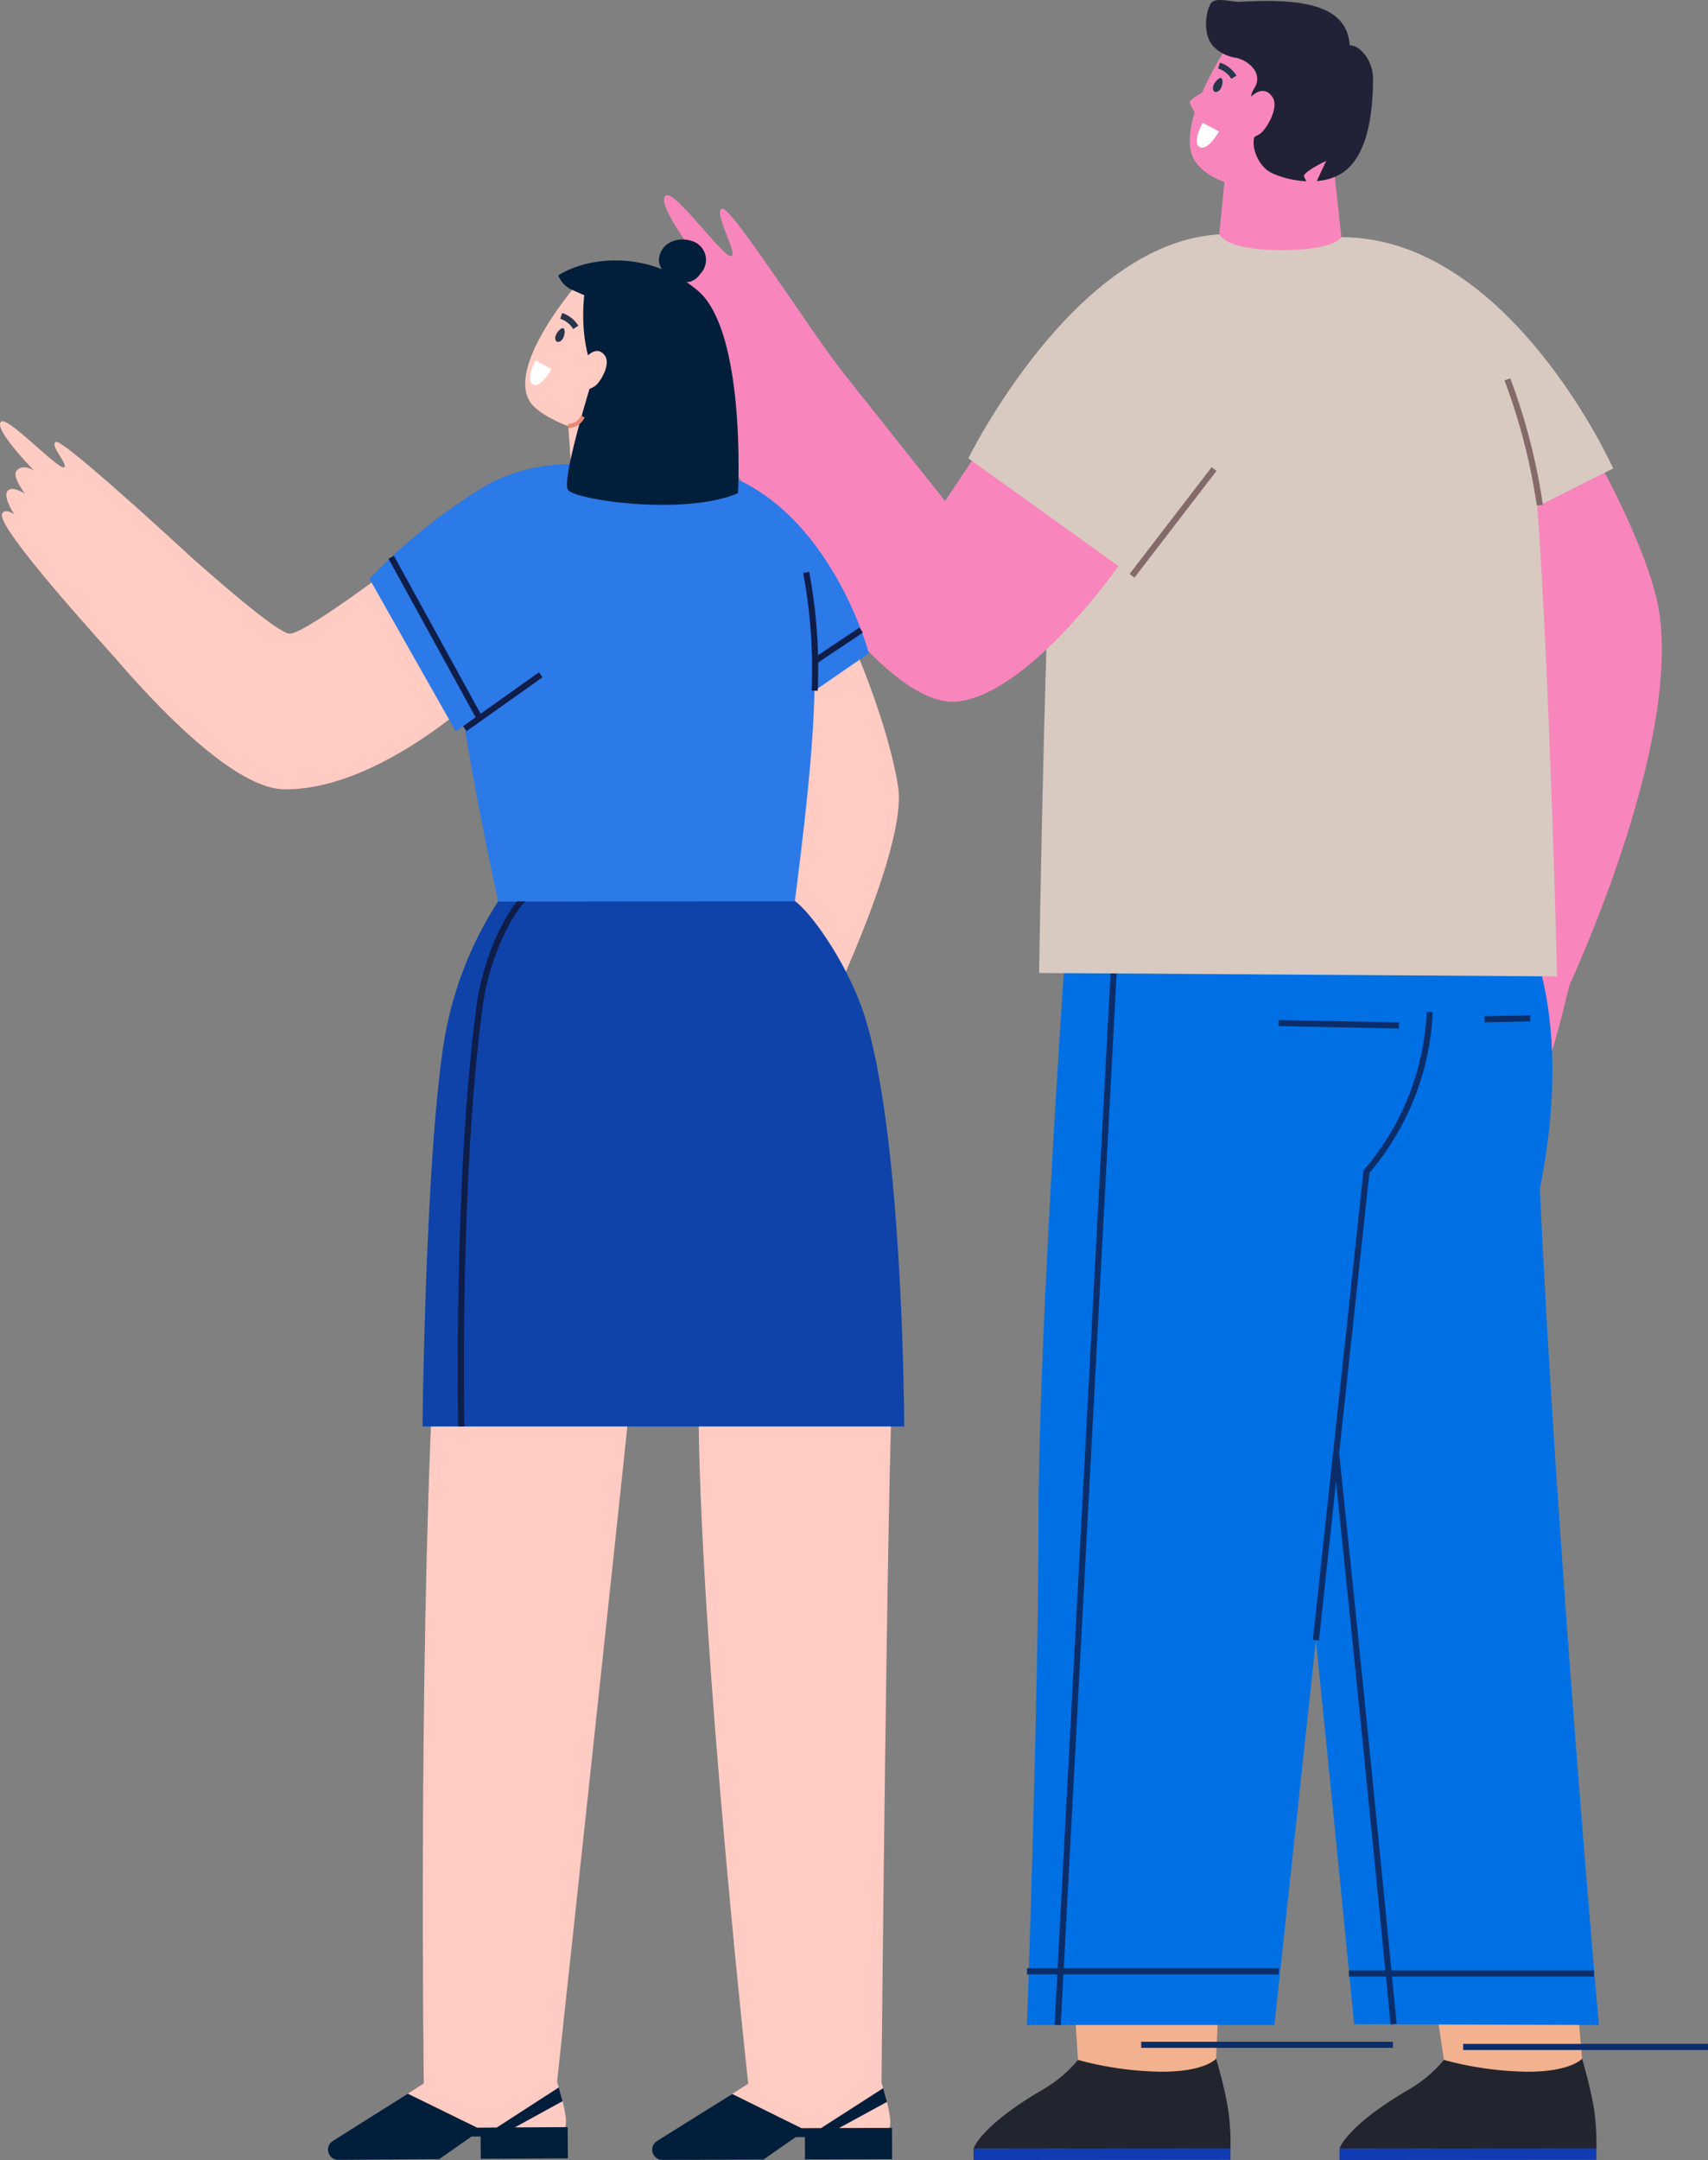 <svg xmlns="http://www.w3.org/2000/svg" width="209.354" height="264.627" viewBox="0 0 209.354 264.627">
  <rect x="0" y="0" width="209.354" height="264.627" fill="#808080" stroke="none"/>
  <g id="Group_782" data-name="Group 782" transform="translate(-1177.375 -635.869)">
    <g id="Group_542" data-name="Group 542" transform="translate(1257.051 635.869)">
      <g id="Group_542-2" data-name="Group 542" transform="translate(97.02 56.144)">
        <path id="Path_621" data-name="Path 621" d="M3.2,0C2.73,4.149-.6,15.947.1,16.44S2.021,12.8,2.518,13.312s-.96,7-.13,7.309c1.124.416,2.26-6.311,2.26-6.311s-.877,7.43.2,7.509c.764.056,1.694-5.584,2.321-7.694-.387,2.373-.56,6.293.236,6.335s1.5-3.785,2.208-6.686c-.27,1.851-.582,5.247.151,5.321s3.119-9.109,5.027-17.841" transform="translate(2.348 56.922)" fill="#f886bc"/>
        <path id="Path_622" data-name="Path 622" d="M19.055,0s6.715,11.928,7.683,19.249c2.39,18.034-12.574,48.582-12.574,48.582S3.29,64.865,3.29,63.5s7.579-33.463,7.579-33.463L0,4.948" transform="translate(0 0)" fill="#f886bc"/>
      </g>
      <g id="Group_545" data-name="Group 545" transform="translate(66.155 0)">
        <path id="Path_623" data-name="Path 623" d="M13.739,0,15.2,13.449S7.136,20.286,0,12.626L.873,3.774Z" transform="translate(3.53 16.977)" fill="#f886bc"/>
        <path id="Path_624" data-name="Path 624" d="M6.02,0S-2.71,12.026.856,16.531c2.631,3.324,9.534,3.7,11.666,2.395.459-2.461,6.117-10.6,5.209-12.408C14.265-.4,6.02,0,6.02,0Z" transform="translate(0 3.5)" fill="#f886bc"/>
        <path id="Path_625" data-name="Path 625" d="M17.609,5.584C17.328,1.039,12.846-.292,4.245.221,3.094.29,1.045-.492.514.531c-.7,1.345-.825,4.068.526,5.292A4.958,4.958,0,0,0,3.731,7.095c1.558.364,3.146,1.849,2.317,3.481-.218.427-.731,1.152-.407,1.505a4.748,4.748,0,0,0,.935.49c.619.331.58,1.271.194,1.858s-.214,1.237-.6,1.822c-.92,1.385.171,3.94,1.6,4.786,1.266.751,5.416,2,8.456.427,2.634-1.367,4.217-5.085,4.239-11.771C20.474,7.129,18.567,5.409,17.609,5.584Z" transform="translate(1.997 0)" fill="#212237"/>
        <path id="Path_626" data-name="Path 626" d="M1.412,1.307C2.829-.488,3.976-.2,4.6.783,5.438,2.1,3.763,4.835,2.984,5.3,1.4,6.248.122,6.147,0,4.863" transform="translate(5.559 11.141)" fill="#f886bc"/>
        <g id="Group_544" data-name="Group 544" transform="translate(2.846 9.557)">
          <g id="Group_543" data-name="Group 543" transform="translate(0 0)">
            <path id="Path_627" data-name="Path 627" d="M.628.14c-.405.339-.785.951-.562,1.4a.313.313,0,0,0,.324.175C1.3,1.625,1.474-.566.628.14Z" fill="#28364c"/>
          </g>
        </g>
        <path id="Path_628" data-name="Path 628" d="M0,0A3.366,3.366,0,0,1,1.824,1.433" transform="translate(3.587 8.031)" fill="none" stroke="#28364c" stroke-miterlimit="10" stroke-width="0.75"/>
        <path id="Path_629" data-name="Path 629" d="M2.707,1.066.714,0S-.6,2.449.332,2.966C1.358,3.536,2.707,1.066,2.707,1.066Z" transform="translate(0.864 15.041)" fill="#fff"/>
      </g>
      <g id="Group_548" data-name="Group 548" transform="translate(39.656 75.393)">
        <g id="Group_546" data-name="Group 546" transform="translate(0 160.822)">
          <rect id="Rectangle_2141" data-name="Rectangle 2141" width="31.491" height="1.41" transform="translate(31.492 28.388) rotate(179.956)" fill="#103bb2"/>
          <path id="Path_630" data-name="Path 630" d="M27.01,0l2.724.641s1.043,3.56,1.442,6.038a29.026,29.026,0,0,1,.313,4.946L0,11.648S.823,8.92,8.337,4.518A16.4,16.4,0,0,0,12.8.8Z" transform="translate(0.001 15.352)" fill="#22252d"/>
          <path id="Path_631" data-name="Path 631" d="M18.5,4.021l-.517,11.973s-1.322,1.6-6.67,1.6a40.9,40.9,0,0,1-10.26-1.446L0,0" transform="translate(11.75 0)" fill="#f2b18f"/>
        </g>
        <g id="Group_547" data-name="Group 547" transform="translate(44.853 160.822)">
          <rect id="Rectangle_2142" data-name="Rectangle 2142" width="31.491" height="1.41" transform="translate(31.492 28.388) rotate(179.956)" fill="#103bb2"/>
          <path id="Path_632" data-name="Path 632" d="M27.01,0l2.724.641s1.043,3.56,1.442,6.038a28.92,28.92,0,0,1,.315,4.946L0,11.648S.823,8.92,8.337,4.518A16.363,16.363,0,0,0,12.8.8Z" transform="translate(0 15.352)" fill="#22252d"/>
          <path id="Path_633" data-name="Path 633" d="M18.293,3.533l1.062,12.461s-1.322,1.6-6.67,1.6a40.9,40.9,0,0,1-10.26-1.446L0,0" transform="translate(10.379 0)" fill="#f2b18f"/>
        </g>
        <path id="Path_634" data-name="Path 634" d="M38.143,40.457s4.912,10.228.965,29.8c2.008,43.7,7.233,102.438,7.233,102.438l-30-.1S10.22,109.444,6.585,77.976C2.534,42.924,0,0,0,0" transform="translate(30.304 0)" fill="#0070e4"/>
        <path id="Path_635" data-name="Path 635" d="M9.754,94.612S3.635,31.468,0,0" transform="translate(41.733 77.976)" fill="none" stroke="#0b2e6b" stroke-miterlimit="10" stroke-width="0.75"/>
        <path id="Path_636" data-name="Path 636" d="M4.606,26.934S1.419,73,1.419,95.105,0,157.212,0,157.212H30.327L41.61,52.653c9.241-11.07,8.568-35.089,6.34-44.44L17.879,0Z" transform="translate(6.548 15.48)" fill="#0070e4"/>
        <path id="Path_637" data-name="Path 637" d="M0,76.965,6.2,19.551A32.153,32.153,0,0,0,13.948,0" transform="translate(41.961 48.582)" fill="none" stroke="#0b2e6b" stroke-miterlimit="10" stroke-width="0.75"/>
        <line id="Line_26" data-name="Line 26" x1="7.177" y2="134.905" transform="translate(10.308 37.787)" fill="none" stroke="#0b2e6b" stroke-miterlimit="10" stroke-width="0.75"/>
        <line id="Line_27" data-name="Line 27" x2="14.73" y2="0.295" transform="translate(37.403 49.944)" fill="none" stroke="#0b2e6b" stroke-miterlimit="10" stroke-width="0.75"/>
        <line id="Line_28" data-name="Line 28" y1="0.117" x2="5.6" transform="translate(62.633 49.363)" fill="none" stroke="#0b2e6b" stroke-miterlimit="10" stroke-width="0.75"/>
      </g>
      <g id="Group_549" data-name="Group 549" transform="translate(0 23.911)">
        <path id="Path_638" data-name="Path 638" d="M25.244,23.729C21.133,19.077,10.1,1.389,8.858,1.668S10.96,7.421,9.9,7.459,3.127-.576,1.962.033C.383.859,6.674,8.816,6.674,8.816S4.211,5.435,3.049,6.548c-.823.789-.389,2.444,1.316,5.236C3.222,10.354,2.142,10.1,1.3,10.938S1.3,13.291,2.32,14.832c-.809-1.01-1.986-1.516-2.289-.465-.4,1.376,2.942,8.515,10.838,20.158" transform="translate(0 0)" fill="#f886bc"/>
        <path id="Path_639" data-name="Path 639" d="M37.045.342s17.376.727,22.587,20.5c2.35,8.917,3.862,70.062,3.862,70.062L0,90.483S.846,35.2,2.265,23.237C4.862,1.363,22.083,0,22.083,0s.785,1.934,7.514,1.934S37.045.342,37.045.342Z" transform="translate(47.689 4.805)" fill="#d8cac0"/>
        <path id="Path_640" data-name="Path 640" d="M0,0C20.625,0,33.323,28.33,33.323,28.33L20.355,34.841" transform="translate(84.734 5.147)" fill="#d8cac0"/>
        <path id="Path_641" data-name="Path 641" d="M53.083,30.964S42.078,46.8,33.192,47.662C21.248,48.818,0,9.054,0,9.054L13.4,0,31.76,23.09l6.261-9.358" transform="translate(4.407 14.377)" fill="#f886bc"/>
        <path id="Path_642" data-name="Path 642" d="M30.753,0C13,.976,0,27.429,0,27.429L20.792,42.353l11.8-15.394" transform="translate(39.019 4.805)" fill="#d8cac0"/>
        <line id="Line_29" data-name="Line 29" y1="13.082" x2="10.058" transform="translate(59.078 33.551)" fill="none" stroke="#846a6a" stroke-miterlimit="10" stroke-width="0.75"/>
        <path id="Path_643" data-name="Path 643" d="M3.979,15.424A74.494,74.494,0,0,0,0,0" transform="translate(105.089 22.566)" fill="none" stroke="#846a6a" stroke-miterlimit="10" stroke-width="0.75"/>
      </g>
      <path id="Path_644" data-name="Path 644" d="M2.722,0S-.137,1.374.005,1.9a10.435,10.435,0,0,0,1,1.792" transform="translate(66.155 10.707)" fill="#f886bc"/>
      <line id="Line_30" data-name="Line 30" x2="30.856" transform="translate(46.203 241.512)" fill="none" stroke="#0b2e6b" stroke-miterlimit="10" stroke-width="0.75"/>
      <line id="Line_31" data-name="Line 31" x2="30.011" transform="translate(85.668 241.773)" fill="none" stroke="#0b2e6b" stroke-miterlimit="10" stroke-width="0.75"/>
    </g>
    <g id="Group_781" data-name="Group 781">
      <g id="Group_543-2" data-name="Group 543" transform="translate(1177.375 665.211)">
        <g id="Group_551" data-name="Group 551" transform="translate(86.077 49.129)">
          <path id="Path_645" data-name="Path 645" d="M553.163,241.21s4.519,10.267,5.684,17.961-9.523,29.414-9.523,29.414l-9.152-5.375s2.787-16.19,2.787-21.952-5.248-13.78-5.248-13.78" transform="translate(-534.833 -241.21)" fill="#ffcbc2"/>
          <path id="Path_646" data-name="Path 646" d="M540.193,288.1c-1.177,3.56-6.277,13.314-5.754,13.877s2.361-2.846,2.705-2.3-2.132,5.977-1.46,6.4c.911.572,3.148-5.129,3.148-5.129s-2.138,6.367-1.2,6.635c.662.189,2.517-4.6,3.456-6.335-.778,2.014-1.649,5.428-.958,5.61s2.018-3.049,3.17-5.469c-.578,1.578-1.476,4.506-.845,4.7s4.417-7.431,7.7-14.754" transform="translate(-534.402 -247.315)" fill="#ffcbc2"/>
        </g>
        <g id="Group_554" data-name="Group 554" transform="translate(40.201 80.598)">
          <g id="Group_552" data-name="Group 552" transform="translate(39.74 41.665)">
            <path id="Path_647" data-name="Path 647" d="M533.709,338.747c-1.108,25.76,5.98,90.217,5.98,90.217l-7.958,5.067s24.481,1.138,25.191.422-.9-5.622-.9-5.622.712-76.141,1.422-87.418S534.817,312.987,533.709,338.747Z" transform="translate(-527.918 -325.291)" fill="#ffcbc2"/>
            <path id="Path_648" data-name="Path 648" d="M550.258,449.989l5.866-3.2-.46-1.682L548.049,450l-2.409.009-8.488-4.191-9.216,5.769a1.249,1.249,0,0,0,.667,2.307l12.387-.044,3.953-2.75,1.123,0,.01,2.736,10.676-.029-.014-3.824Z" transform="translate(-527.347 -340.89)" fill="#011e3b"/>
          </g>
          <g id="Group_553" data-name="Group 553" transform="translate(0 36.568)">
            <path id="Path_649" data-name="Path 649" d="M495.086,342.382c-1.767,36.2-1.115,85.783-1.115,85.783l-7.941,5.094s24.485,1.061,25.193.344-.917-5.62-.917-5.62,6.805-62.84,9.25-86.341S496.854,306.182,495.086,342.382Z" transform="translate(-482.228 -319.43)" fill="#ffcbc2"/>
            <path id="Path_650" data-name="Path 650" d="M504.561,449.9l5.855-3.214-.466-1.68-7.6,4.91-2.409.017-8.5-4.161-9.2,5.8a1.248,1.248,0,0,0,.675,2.3l12.387-.088,3.943-2.763,1.123-.009.019,2.736,10.676-.057-.027-3.823Z" transform="translate(-481.659 -335.779)" fill="#011e3b"/>
          </g>
          <path id="Path_651" data-name="Path 651" d="M540.587,277.879c2.1,1.455,6.823,8.146,8.776,14.728,4.591,15.47,4.66,49.663,4.66,49.663H494.979s.346-32.856,2.642-47.171a44.71,44.71,0,0,1,6.636-17.16" transform="translate(-483.393 -277.453)" fill="#0f43aa"/>
          <path id="Path_652" data-name="Path 652" d="M508.271,277.389c-1.771,1.492-4.748,7.032-5.591,13.312-2.848,21.212-2.247,51.506-2.247,51.506" transform="translate(-484.096 -277.389)" fill="none" stroke="#0f1d49" stroke-miterlimit="10" stroke-width="0.75"/>
        </g>
        <g id="Group_555" data-name="Group 555" transform="translate(0 22.26)">
          <path id="Path_653" data-name="Path 653" d="M530.85,216.341c17.665,1.123,23.511,23.189,23.511,23.189l-12.478,8.615" transform="translate(-447.862 -211.103)" fill="#2c79e8"/>
          <line id="Line_32" data-name="Line 32" y1="4.143" x2="6.197" transform="translate(99.354 25.592)" fill="none" stroke="#0f1d49" stroke-miterlimit="10" stroke-width="0.75"/>
          <path id="Path_654" data-name="Path 654" d="M487.378,227.67s-13.18,10.16-15.292,10.208c-2.183.05-19.189-15.81-19.189-15.81L443.953,232.5s17.936,24.453,27.553,24.453c12.766,0,26.352-14.009,26.352-14.009" transform="translate(-436.549 -211.848)" fill="#ffcbc2"/>
          <path id="Path_655" data-name="Path 655" d="M513.714,216.351s2.043,1.554,6,1.089a56.743,56.743,0,0,0,7.147-1.313c.038.1,15.933,7.384,16.442,16.581.567,10.262.532,16.361-2.144,37.191H504.8s-5.652-25.494-5.652-35.257S513.714,216.351,513.714,216.351Z" transform="translate(-443.735 -211.075)" fill="#2c79e8"/>
          <path id="Path_656" data-name="Path 656" d="M512.2,216.384a21.217,21.217,0,0,0-10.041,2.385A70.648,70.648,0,0,0,487.5,230.406l10.586,18.7,11.12-7.865" transform="translate(-442.218 -211.108)" fill="#2c79e8"/>
          <path id="Path_657" data-name="Path 657" d="M550.094,246.1a64.215,64.215,0,0,0-1.046-14.48" transform="translate(-450.232 -213.092)" fill="none" stroke="#0f1d49" stroke-miterlimit="10" stroke-width="0.75"/>
          <line id="Line_33" data-name="Line 33" x2="10.829" y2="19.716" transform="translate(47.955 16.668)" fill="none" stroke="#0f1d49" stroke-miterlimit="10" stroke-width="0.75"/>
          <line id="Line_34" data-name="Line 34" y1="6.6" x2="9.301" transform="translate(56.978 31.066)" fill="none" stroke="#0f1d49" stroke-miterlimit="10" stroke-width="0.75"/>
          <path id="Path_658" data-name="Path 658" d="M458.286,226.434s-15.038-13.9-15.97-13.578,1.734,3,.92,3.121-6.786-6.194-7.63-5.622c-1.144.775,4.007,6.01,4.007,6.01s-1.361-.92-2.159.039c-.564.679,1.039,2.794,1.039,2.794s-1.567-1.039-2.137-.321.829,2.849.829,2.849-1.114-.825-1.484-.061c-.588,1.217,6.848,9.905,13.76,17.551" transform="translate(-435.441 -210.319)" fill="#ffcbc2"/>
        </g>
        <g id="Group_558" data-name="Group 558" transform="translate(64.375 0)">
          <path id="Path_659" data-name="Path 659" d="M528.087,205.6l1.351,10.12s-6.591,6.791-13.6-.736l-.392-5.675Z" transform="translate(-510.231 -187.444)" fill="#ffcbc2"/>
          <path id="Path_660" data-name="Path 660" d="M516.252,190.374s-9.515,10.762-6.036,15.208c1.809,2.311,9.613,5.143,12.426,3.386,2.087-1.3,6.009-10.415,5.118-12.194C524.354,189.976,516.252,190.374,516.252,190.374Z" transform="translate(-509.451 -185.462)" fill="#ffcbc2"/>
          <path id="Path_661" data-name="Path 661" d="M517.287,191.975c-.591,6.267,1.261,9.457,1.261,9.457s-4.143,13.109-3.238,14.358,14.307,3.191,20.831.4c0,0,1.036-19.8-4.951-24.831-5.695-4.782-13.061-4.352-17.081-1.854a3.243,3.243,0,0,0,1.808,1.825c.711.313,1.51.668,1.51.668" transform="translate(-510.058 -185.112)" fill="#011e3b"/>
          <path id="Path_662" data-name="Path 662" d="M517.559,201.5c1.162-1.473,2.1-1.239,2.616-.43.684,1.079-.689,3.321-1.328,3.7-1.3.776-2.345.694-2.445-.358" transform="translate(-510.356 -186.771)" fill="#ffcbc2"/>
          <path id="Path_663" data-name="Path 663" d="M515.49,210.808a1.931,1.931,0,0,0,1.81-1.15" transform="translate(-510.238 -187.973)" fill="none" stroke="#e88872" stroke-linejoin="round" stroke-width="0.5"/>
          <g id="Group_557" data-name="Group 557" transform="translate(3.681 10.861)">
            <g id="Group_556" data-name="Group 556" transform="translate(0)">
              <path id="Path_664" data-name="Path 664" d="M514.3,197.351c-.4.331-.772.933-.552,1.376a.308.308,0,0,0,.319.171C514.963,198.811,515.133,196.658,514.3,197.351Z" transform="translate(-513.684 -197.214)" fill="#28364c"/>
            </g>
          </g>
          <path id="Path_665" data-name="Path 665" d="M514.522,195.489a3.309,3.309,0,0,1,1.793,1.408" transform="translate(-510.111 -186.129)" fill="none" stroke="#28364c" stroke-miterlimit="10" stroke-width="0.75"/>
          <path id="Path_666" data-name="Path 666" d="M512.771,202.815l-1.959-1.048s-1.286,2.406-.374,2.914C511.445,205.243,512.771,202.815,512.771,202.815Z" transform="translate(-509.537 -186.946)" fill="#fff"/>
          <path id="Path_667" data-name="Path 667" d="M529.7,189.117a1.989,1.989,0,0,1-1.4-1.957,2.517,2.517,0,0,1,1.358-2.076,3.459,3.459,0,0,1,2.529-.214,2.422,2.422,0,0,1,1.184,4.056,2.281,2.281,0,0,1-1.288.976,1.271,1.271,0,0,1-1.418-.578" transform="translate(-511.905 -184.727)" fill="#011e3b"/>
        </g>
      </g>
      <g id="Group_542-3" data-name="Group 542" transform="translate(1271.051 644.869)">
        <path id="Path_644-2" data-name="Path 644" d="M2.722,0S-.137,1.374.005,1.9a10.435,10.435,0,0,0,1,1.792" transform="translate(66.155 10.707)" fill="#f886bc"/>
        <line id="Line_30-2" data-name="Line 30" x2="30.856" transform="translate(46.203 241.512)" fill="none" stroke="#0b2e6b" stroke-miterlimit="10" stroke-width="0.75"/>
        <line id="Line_31-2" data-name="Line 31" x2="30.011" transform="translate(85.668 241.773)" fill="none" stroke="#0b2e6b" stroke-miterlimit="10" stroke-width="0.75"/>
      </g>
    </g>
  </g>
</svg>
